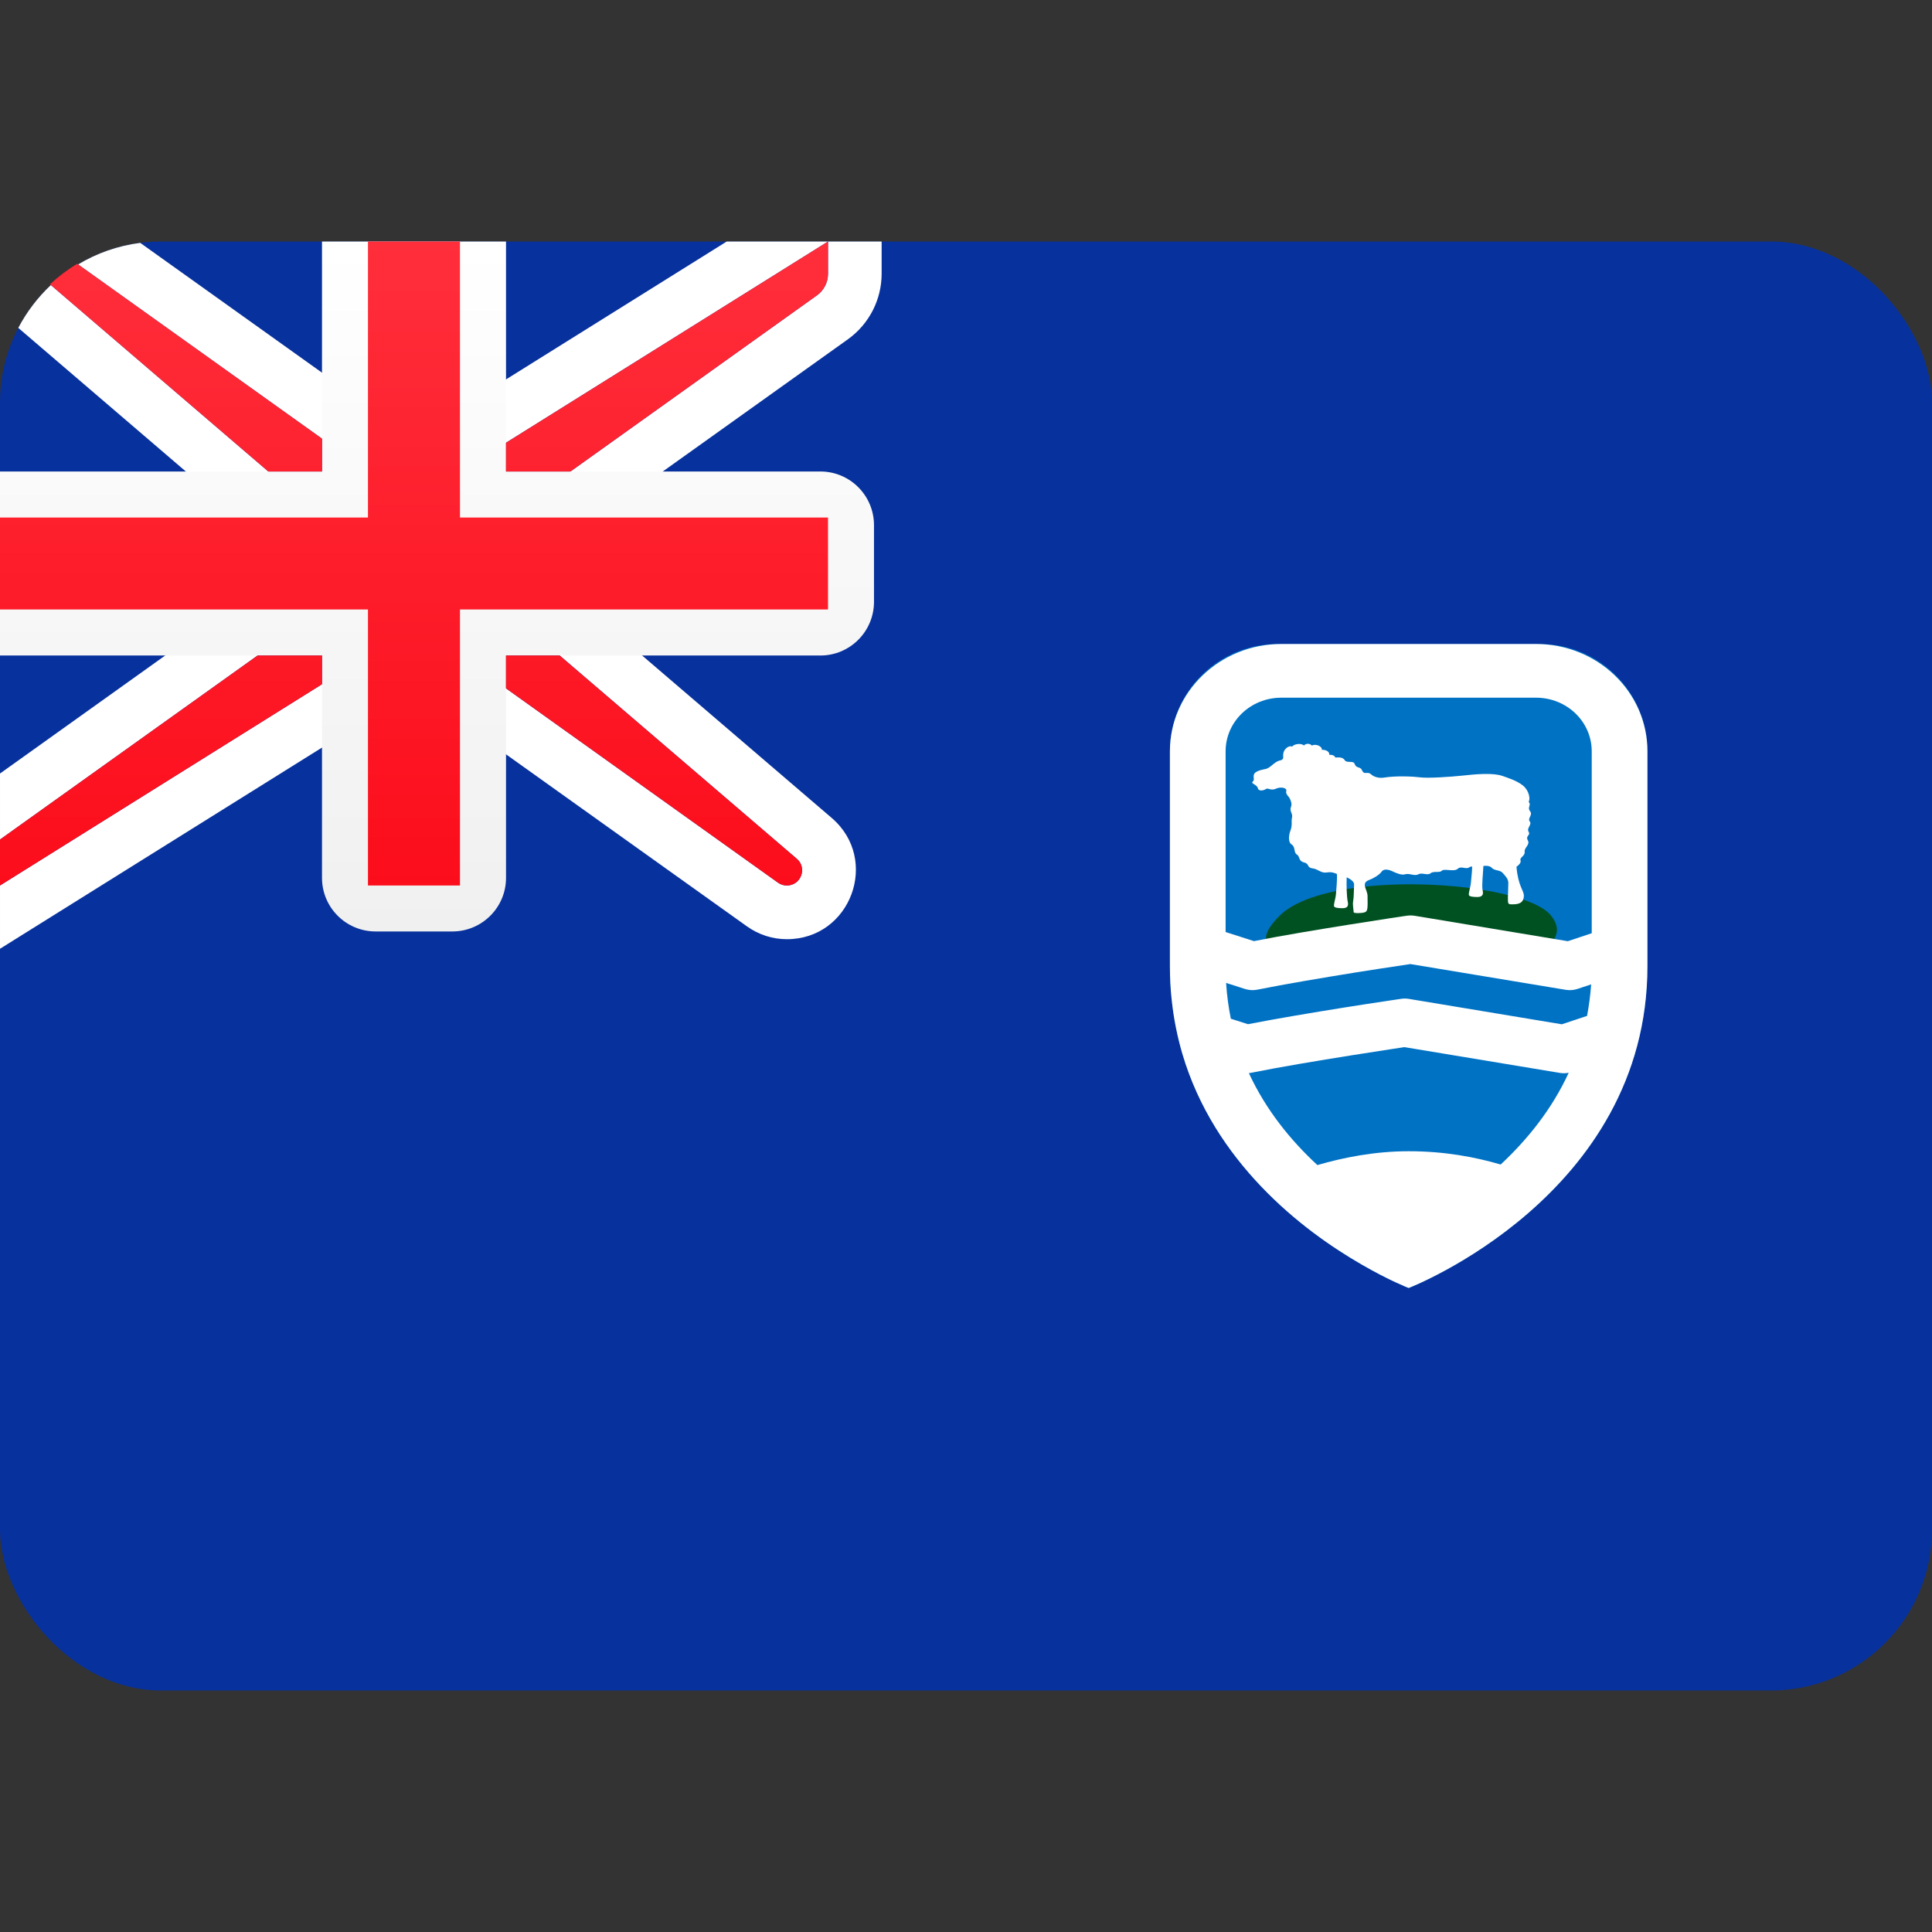 <svg width="24" height="24" viewBox="0 0 24 24" fill="none" xmlns="http://www.w3.org/2000/svg">
<rect x="0" y="0" width="24" height="24" fill="#333333" stroke="none"/>
<rect y="3" width="24" height="18" rx="2" fill="#07319C"/>
<path d="M2.03252e-05 9.609L3.333 7.228V6.735L0.227 4.073C0.332 3.874 0.469 3.694 0.632 3.541L4 6.429V7.571L2.03252e-05 10.429V9.609Z" fill="white"/>
<path d="M10.952 3V3.4C10.952 3.723 10.796 4.026 10.534 4.214L6.952 6.772V7.265L10.332 10.161C10.935 10.678 10.569 11.667 9.775 11.667C9.597 11.667 9.423 11.611 9.278 11.507L5.501 8.81H4.763L2.03252e-05 11.786V11L4.571 8.143H5.714L9.665 10.965C9.697 10.988 9.735 11 9.775 11C9.95 11 10.031 10.782 9.898 10.668L6.286 7.571V6.429L10.146 3.671C10.234 3.609 10.286 3.508 10.286 3.4V3L10.952 3Z" fill="white"/>
<path d="M9.028 3L10.286 3L5.714 5.857H4.571L0.97 3.285C1.201 3.146 1.462 3.053 1.742 3.017L4.785 5.19H5.523L9.028 3Z" fill="white"/>
<path fill-rule="evenodd" clip-rule="evenodd" d="M0 5.857V8.143H4V10.905C4 11.273 4.298 11.571 4.667 11.571H5.619C5.987 11.571 6.286 11.273 6.286 10.905V8.143H10.191C10.559 8.143 10.857 7.844 10.857 7.476V6.524C10.857 6.156 10.559 5.857 10.191 5.857H6.286V3H4V5.857H0Z" fill="url(#paint0_linear_72961_150684)"/>
<path d="M0.621 3.532C0.724 3.436 0.838 3.35 0.96 3.277L4 5.449V5.857H3.333L0.621 3.532Z" fill="url(#paint1_linear_72961_150684)"/>
<path d="M6.286 5.5L10.286 3V3.4C10.286 3.508 10.234 3.609 10.146 3.671L7.086 5.857H6.286V5.5Z" fill="url(#paint2_linear_72961_150684)"/>
<path d="M6.286 8.143H6.952L9.898 10.668C10.031 10.782 9.95 11 9.775 11C9.735 11 9.697 10.988 9.665 10.965L6.286 8.551V8.143Z" fill="url(#paint3_linear_72961_150684)"/>
<path d="M4 8.143V8.5L2.03252e-05 11L0 10.429L3.2 8.143H4Z" fill="url(#paint4_linear_72961_150684)"/>
<path d="M4.571 6.429H0V7.571H4.571V11H5.714V7.571H10.286V6.429H5.714V3H4.571V6.429Z" fill="url(#paint5_linear_72961_150684)"/>
<path fill-rule="evenodd" clip-rule="evenodd" d="M14.533 12C14.533 11.134 14.533 10.122 14.533 9.333C14.533 8.597 15.13 8 15.866 8H19.132C19.868 8 20.465 8.597 20.465 9.333C20.465 10.122 20.465 11.134 20.465 12C20.465 14.857 17.499 16 17.499 16C17.499 16 14.533 14.857 14.533 12Z" fill="#0072C4"/>
<path fill-rule="evenodd" clip-rule="evenodd" d="M15.899 11.372C15.291 11.964 16.483 11.889 16.483 11.889L17.332 11.627C17.332 11.627 17.713 11.671 17.971 11.746C18.141 11.796 18.616 12 18.616 12C18.616 12 19.619 11.807 19.266 11.372C18.914 10.937 16.507 10.781 15.899 11.372Z" fill="#005121"/>
<path fill-rule="evenodd" clip-rule="evenodd" d="M18.427 10.758C18.452 10.752 18.509 10.754 18.53 10.779C18.563 10.818 18.632 10.805 18.665 10.842C18.698 10.88 18.737 10.915 18.737 10.968C18.737 11.022 18.73 11.155 18.732 11.184C18.733 11.229 18.741 11.236 18.789 11.234C18.847 11.233 18.927 11.229 18.93 11.129C18.931 11.059 18.86 11.016 18.838 10.768C18.87 10.742 18.898 10.719 18.888 10.685C18.877 10.65 18.947 10.633 18.94 10.58C18.933 10.528 19.01 10.496 18.979 10.439C18.947 10.381 19.017 10.378 18.989 10.332C18.961 10.285 19.035 10.245 19.003 10.204C18.972 10.164 19.045 10.126 19.007 10.077C18.968 10.028 19.028 9.999 18.989 9.961C19.014 9.924 18.993 9.816 18.916 9.756C18.838 9.695 18.73 9.663 18.667 9.64C18.549 9.597 18.33 9.617 18.176 9.634C18.022 9.651 17.734 9.669 17.647 9.657C17.559 9.646 17.352 9.634 17.189 9.66C17.134 9.669 17.07 9.653 17.037 9.623C17.01 9.598 16.995 9.601 16.97 9.602C16.946 9.604 16.932 9.597 16.919 9.568C16.898 9.517 16.849 9.552 16.827 9.488C16.811 9.445 16.732 9.482 16.707 9.446C16.683 9.41 16.653 9.406 16.587 9.41C16.583 9.388 16.546 9.372 16.513 9.378C16.518 9.342 16.481 9.313 16.42 9.314C16.427 9.27 16.341 9.235 16.297 9.262C16.269 9.229 16.213 9.236 16.199 9.262C16.169 9.229 16.075 9.239 16.052 9.275C16.012 9.254 15.934 9.307 15.94 9.391C15.942 9.414 15.943 9.438 15.903 9.446C15.828 9.461 15.784 9.542 15.719 9.553C15.654 9.565 15.589 9.585 15.577 9.62C15.565 9.654 15.588 9.691 15.563 9.708C15.539 9.725 15.579 9.741 15.591 9.75C15.603 9.759 15.623 9.773 15.626 9.793C15.631 9.822 15.68 9.831 15.731 9.799C15.752 9.786 15.789 9.825 15.849 9.798C15.908 9.77 15.993 9.785 15.978 9.83C15.971 9.851 15.987 9.874 16.006 9.896C16.026 9.918 16.055 9.983 16.038 10.021C16.014 10.075 16.062 10.106 16.05 10.155C16.038 10.204 16.057 10.249 16.031 10.316C16.005 10.382 16.004 10.465 16.043 10.489C16.098 10.523 16.065 10.588 16.112 10.617C16.15 10.64 16.127 10.696 16.199 10.713C16.271 10.731 16.229 10.777 16.304 10.787C16.38 10.797 16.406 10.85 16.485 10.838C16.543 10.829 16.573 10.843 16.607 10.856C16.614 10.902 16.599 11.072 16.595 11.116C16.592 11.154 16.571 11.215 16.571 11.253C16.571 11.276 16.62 11.282 16.676 11.282C16.732 11.282 16.756 11.26 16.742 11.2C16.729 11.139 16.725 10.991 16.729 10.898C16.777 10.921 16.823 10.952 16.821 10.987C16.818 11.043 16.819 11.145 16.809 11.197C16.802 11.234 16.813 11.294 16.816 11.333C16.82 11.347 16.914 11.346 16.953 11.333C16.991 11.32 16.991 11.285 16.988 11.127C16.986 11.049 16.9 10.97 17.009 10.931C17.061 10.912 17.135 10.868 17.163 10.828C17.191 10.787 17.253 10.803 17.296 10.823C17.34 10.844 17.41 10.875 17.454 10.861C17.51 10.844 17.57 10.887 17.619 10.861C17.668 10.835 17.731 10.88 17.771 10.848C17.811 10.816 17.882 10.847 17.911 10.816C17.941 10.786 18.064 10.834 18.108 10.793C18.151 10.752 18.211 10.805 18.252 10.774C18.262 10.766 18.274 10.764 18.288 10.765C18.287 10.834 18.273 10.943 18.271 10.977C18.267 11.015 18.246 11.077 18.246 11.114C18.246 11.137 18.295 11.143 18.351 11.143C18.407 11.143 18.432 11.121 18.418 11.061C18.404 11 18.424 10.851 18.427 10.758Z" fill="white"/>
<path fill-rule="evenodd" clip-rule="evenodd" d="M14.555 12.419C14.58 12.656 14.626 12.88 14.688 13.092C14.887 13.764 15.255 14.306 15.661 14.733C16.088 15.183 16.558 15.503 16.916 15.709C17.259 15.908 17.499 16 17.499 16C17.499 16 20.465 14.857 20.465 12V9.333C20.465 8.597 19.846 8 19.081 8H15.917C15.152 8 14.533 8.597 14.533 9.333V12C14.533 12.144 14.54 12.284 14.555 12.419ZM15.29 12.655C15.261 12.513 15.241 12.364 15.231 12.21L15.468 12.286C15.517 12.301 15.569 12.304 15.619 12.294C15.966 12.224 16.452 12.143 16.854 12.078C17.055 12.046 17.233 12.019 17.361 12L17.512 11.977L17.521 11.976L19.451 12.296C19.499 12.304 19.549 12.3 19.595 12.285L19.766 12.228C19.756 12.363 19.739 12.494 19.715 12.62L19.401 12.724L17.498 12.408C17.468 12.403 17.435 12.403 17.405 12.408L17.35 12.416L17.197 12.439C17.067 12.458 16.888 12.486 16.686 12.518C16.311 12.578 15.855 12.654 15.503 12.723L15.29 12.655ZM15.514 13.331C15.524 13.33 15.534 13.328 15.545 13.326C15.892 13.256 16.378 13.175 16.78 13.111C16.98 13.079 17.159 13.051 17.287 13.032L17.438 13.009L17.447 13.008L19.377 13.328C19.413 13.334 19.451 13.334 19.487 13.326C19.276 13.785 18.969 14.161 18.642 14.466C18.327 14.374 17.947 14.301 17.5 14.301C17.075 14.301 16.685 14.38 16.365 14.473C16.036 14.169 15.727 13.791 15.514 13.331ZM19.773 9.333V11.593L19.476 11.692L17.573 11.376C17.542 11.371 17.51 11.371 17.479 11.375L17.424 11.383L17.271 11.406C17.142 11.426 16.962 11.454 16.76 11.486C16.385 11.546 15.929 11.621 15.577 11.691L15.225 11.578V9.333C15.225 8.965 15.534 8.667 15.917 8.667H19.081C19.464 8.667 19.773 8.965 19.773 9.333Z" fill="white"/>
<defs>
<linearGradient id="paint0_linear_72961_150684" x1="0" y1="3" x2="0" y2="11.571" gradientUnits="userSpaceOnUse">
<stop stop-color="white"/>
<stop offset="1" stop-color="#F0F0F0"/>
</linearGradient>
<linearGradient id="paint1_linear_72961_150684" x1="0" y1="3" x2="0" y2="11" gradientUnits="userSpaceOnUse">
<stop stop-color="#FF2E3B"/>
<stop offset="1" stop-color="#FC0D1B"/>
</linearGradient>
<linearGradient id="paint2_linear_72961_150684" x1="0" y1="3" x2="0" y2="11" gradientUnits="userSpaceOnUse">
<stop stop-color="#FF2E3B"/>
<stop offset="1" stop-color="#FC0D1B"/>
</linearGradient>
<linearGradient id="paint3_linear_72961_150684" x1="0" y1="3" x2="0" y2="11" gradientUnits="userSpaceOnUse">
<stop stop-color="#FF2E3B"/>
<stop offset="1" stop-color="#FC0D1B"/>
</linearGradient>
<linearGradient id="paint4_linear_72961_150684" x1="0" y1="3" x2="0" y2="11" gradientUnits="userSpaceOnUse">
<stop stop-color="#FF2E3B"/>
<stop offset="1" stop-color="#FC0D1B"/>
</linearGradient>
<linearGradient id="paint5_linear_72961_150684" x1="0" y1="3" x2="0" y2="11" gradientUnits="userSpaceOnUse">
<stop stop-color="#FF2E3B"/>
<stop offset="1" stop-color="#FC0D1B"/>
</linearGradient>
</defs>
</svg>
